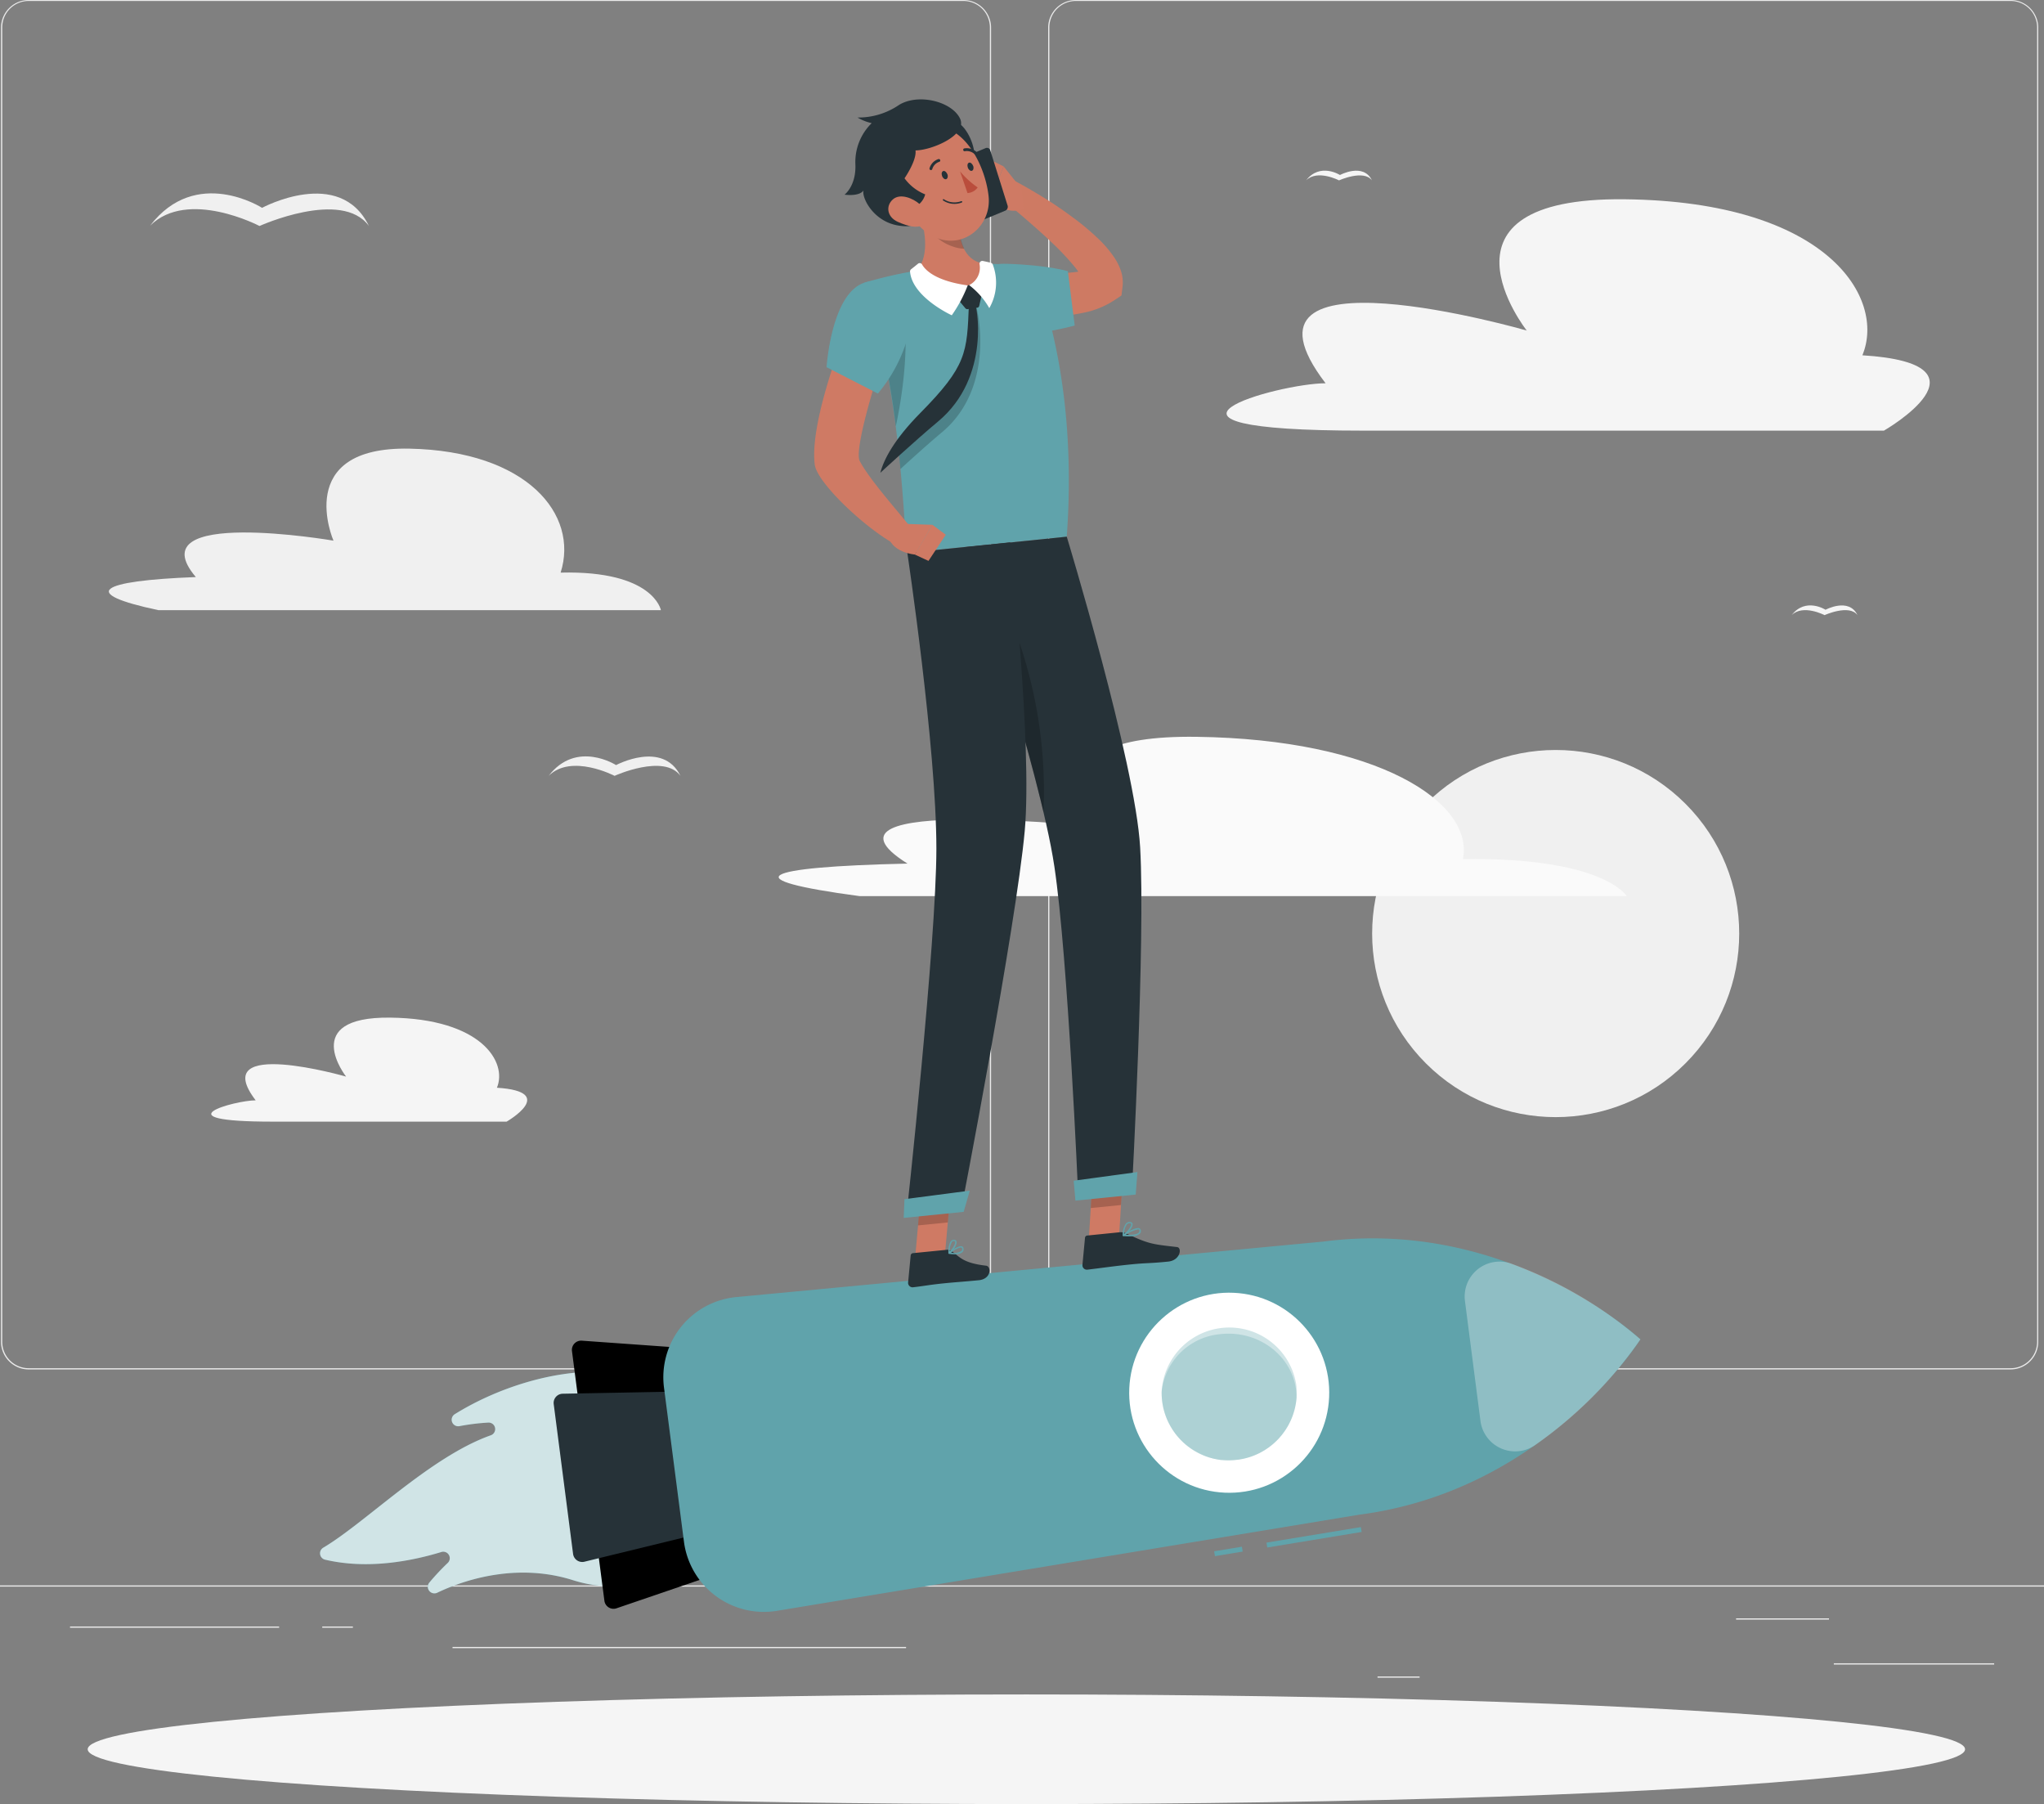<?xml version="1.0" encoding="UTF-8" standalone="no"?>
<svg
   viewBox="0 0 422.195 372.56"
   version="1.1"
   id="svg36125"
   width="422.195"
   height="372.56"
   xmlns="http://www.w3.org/2000/svg"
   xmlns:svg="http://www.w3.org/2000/svg">
  <rect x="0" y="0" width="422.195" height="372.56" fill="#808080" stroke="none"/>
  <defs
     id="defs36129" />
  <g
     id="freepik--background-complete--inject-35"
     transform="translate(-37.998,-55)">
    <rect
       y="382.4"
       width="422.195"
       height="0.25"
       style="fill:#ebebeb;stroke-width:0.919"
       id="rect35976"
       x="37.998" />
    <rect
       x="416.78"
       y="398.49"
       width="33.12"
       height="0.25"
       style="fill:#ebebeb"
       id="rect35978" />
    <rect
       x="322.53"
       y="401.21"
       width="8.69"
       height="0.25"
       style="fill:#ebebeb"
       id="rect35980" />
    <rect
       x="396.59"
       y="389.21"
       width="19.19"
       height="0.25"
       style="fill:#ebebeb"
       id="rect35982" />
    <rect
       x="52.46"
       y="390.89"
       width="43.19"
       height="0.25"
       style="fill:#ebebeb"
       id="rect35984" />
    <rect
       x="104.56"
       y="390.89"
       width="6.33"
       height="0.25"
       style="fill:#ebebeb"
       id="rect35986" />
    <rect
       x="131.47"
       y="395.11"
       width="93.68"
       height="0.25"
       style="fill:#ebebeb"
       id="rect35988" />
    <path
       d="M 237,337.8 H 43.91 a 5.71,5.71 0 0 1 -5.7,-5.71 V 60.66 A 5.71,5.71 0 0 1 43.91,55 H 237 a 5.71,5.71 0 0 1 5.71,5.71 V 332.09 A 5.71,5.71 0 0 1 237,337.8 Z M 43.91,55.2 a 5.46,5.46 0 0 0 -5.45,5.46 v 271.43 a 5.46,5.46 0 0 0 5.45,5.46 H 237 a 5.47,5.47 0 0 0 5.46,-5.46 V 60.66 A 5.47,5.47 0 0 0 237,55.2 Z"
       style="fill:#ebebeb"
       id="path35990" />
    <path
       d="m 453.31,337.8 h -193.1 a 5.72,5.72 0 0 1 -5.71,-5.71 V 60.66 A 5.72,5.72 0 0 1 260.21,55 h 193.1 a 5.71,5.71 0 0 1 5.69,5.66 v 271.43 a 5.71,5.71 0 0 1 -5.69,5.71 z M 260.21,55.2 a 5.47,5.47 0 0 0 -5.46,5.46 v 271.43 a 5.47,5.47 0 0 0 5.46,5.46 h 193.1 a 5.47,5.47 0 0 0 5.46,-5.46 V 60.66 a 5.47,5.47 0 0 0 -5.46,-5.46 z"
       style="fill:#ebebeb"
       id="path35992" />
    <circle
       cx="359.33"
       cy="247.79"
       r="37.91"
       transform="rotate(-45,359.329,247.791)"
       style="fill:#f0f0f0"
       id="circle35994" />
    <path
       d="m 70.7,181 h 103.81 c 0,0 -1.5,-8.22 -20.71,-7.75 3.81,-12 -6.94,-25.1 -31.19,-25.6 -24.25,-0.5 -15.73,19 -15.73,19 0,0 -40.76,-7 -28.43,7.52 -20.2,0.77 -24.19,3.35 -7.75,6.83 z"
       style="fill:#f0f0f0"
       id="path35996" />
    <path
       d="m 340.17,232.41 c 2.36,-11.81 -17.82,-24.75 -55,-25.25 -37.18,-0.5 -18.53,18.77 -18.53,18.77 0,0 -64.21,-7 -41.2,7.41 -30.62,0.69 -36,3.24 -9.87,6.72 H 374 c 0,0 -4.66,-8.06 -33.83,-7.65 z"
       style="fill:#fafafa"
       id="path35998" />
    <path
       d="m 319.57,143.93 h 107.56 c 0,0 24,-13.78 -4.45,-15.56 4.89,-11.78 -7.12,-31.76 -49.11,-32.22 -41.99,-0.46 -20.22,27.11 -20.22,27.11 0,0 -64,-18.45 -41.55,10.89 -9.8,0 -44.67,9.78 7.77,9.78 z"
       style="fill:#f5f5f5"
       id="path36000" />
    <path
       d="m 94.31,286.63 h 48.33 c 0,0 10.79,-6.19 -2,-7 2.2,-5.29 -3.2,-14.27 -22.07,-14.48 -18.87,-0.21 -9.08,12.18 -9.08,12.18 0,0 -28.76,-8.28 -18.68,4.9 -4.39,0.01 -20.07,4.4 3.5,4.4 z"
       style="fill:#f5f5f5"
       id="path36002" />
    <path
       d="m 92.13,97.92 c 0,0 -13.64,-8.74 -23.13,3.69 7.79,-7.72 22.6,0.06 22.6,0.06 0,0 17,-7.7 22.6,0 -6.03,-12.41 -22.07,-3.75 -22.07,-3.75 z"
       style="fill:#f0f0f0"
       id="path36004" />
    <path
       d="m 165.25,213 c 0,0 -8.2,-5.26 -13.92,2.22 4.7,-4.65 13.61,0 13.61,0 0,0 10.2,-4.64 13.61,0 -3.64,-7.4 -13.3,-2.22 -13.3,-2.22 z"
       style="fill:#f0f0f0"
       id="path36006" />
    <path
       d="m 314.77,91.14 c 0,0 -4.1,-2.63 -7,1.11 2.35,-2.33 6.81,0 6.81,0 0,0 5.1,-2.31 6.8,0 -1.78,-3.72 -6.61,-1.11 -6.61,-1.11 z"
       style="fill:#f5f5f5"
       id="path36008" />
    <path
       d="m 415.07,180.92 c 0,0 -4.11,-2.63 -7,1.11 2.34,-2.32 6.8,0 6.8,0 0,0 5.1,-2.32 6.8,0 -1.78,-3.72 -6.6,-1.11 -6.6,-1.11 z"
       style="fill:#f5f5f5"
       id="path36010" />
  </g>
  <g
     id="freepik--Shadow--inject-35"
     transform="translate(-37.998,-55)">
    <ellipse
       id="freepik--path--inject-35"
       cx="250"
       cy="416.24"
       rx="193.89"
       ry="11.32"
       style="fill:#f5f5f5" />
  </g>
  <g
     id="freepik--Rocket--inject-35"
     transform="translate(-37.998,-55)">
    <path
       d="m 184.36,356.77 c 3.41,19.74 -12.51,29.46 -28,24.56 -10.55,-3.35 -21,-0.78 -28.08,2.6 a 1.36,1.36 0 0 1 -1.61,-2.1 48.9,48.9 0 0 1 3.81,-4.07 1.34,1.34 0 0 0 -1.33,-2.25 c -6.16,1.88 -15.24,3.64 -24,1.58 a 1.35,1.35 0 0 1 -0.38,-2.48 c 8.75,-5.18 22.1,-18.79 34.61,-23.21 a 1.35,1.35 0 0 0 -0.53,-2.62 45.62,45.62 0 0 0 -5.88,0.72 1.35,1.35 0 0 1 -1,-2.48 c 17.54,-10.89 48.03,-15.46 52.39,9.75 z"
       style="fill:#60a3ab"
       id="path36015" />
    <path
       d="m 184.36,356.77 c 3.41,19.74 -12.51,29.46 -28,24.56 -10.55,-3.35 -21,-0.78 -28.08,2.6 a 1.36,1.36 0 0 1 -1.61,-2.1 48.9,48.9 0 0 1 3.81,-4.07 1.34,1.34 0 0 0 -1.33,-2.25 c -6.16,1.88 -15.24,3.64 -24,1.58 a 1.35,1.35 0 0 1 -0.38,-2.48 c 8.75,-5.18 22.1,-18.79 34.61,-23.21 a 1.35,1.35 0 0 0 -0.53,-2.62 45.62,45.62 0 0 0 -5.88,0.72 1.35,1.35 0 0 1 -1,-2.48 c 17.54,-10.89 48.03,-15.46 52.39,9.75 z"
       style="opacity:0.7;fill:#ffffff"
       id="path36017" />
    <path
       d="M 162.84,385.58 156.14,334 a 1.91,1.91 0 0 1 2,-2.14 l 32.5,2.32 a 1.9,1.9 0 0 1 1.75,1.65 l 5,38.79 a 1.9,1.9 0 0 1 -1.28,2 l -30.83,10.53 a 1.9,1.9 0 0 1 -2.44,-1.57 z"
       id="path36019" />
    <path
       d="m 156.37,375.9 -4,-30.94 a 1.9,1.9 0 0 1 1.85,-2.14 l 37.32,-0.7 a 1.9,1.9 0 0 1 1.92,1.66 l 3,22.79 a 1.91,1.91 0 0 1 -1.44,2.09 l -36.26,8.84 a 1.91,1.91 0 0 1 -2.39,-1.6 z"
       style="fill:#263238"
       id="path36021" />
    <rect
       x="299.56"
       y="371.94"
       width="19.76"
       height="1.02"
       transform="rotate(-9.35,309.543,372.588)"
       style="fill:#60a3ab"
       id="rect36023" />
    <rect
       x="288.84"
       y="374.86"
       width="5.81"
       height="1.02"
       transform="rotate(-9.35,291.829,375.448)"
       style="fill:#60a3ab"
       id="rect36025" />
    <path
       d="m 376.83,331.59 c 0,0 -26.89,-25.19 -65.41,-20.2 l -121.33,11.47 a 16.64,16.64 0 0 0 -14.94,18.71 l 4.12,31.8 a 16.64,16.64 0 0 0 19.22,14.28 L 318.74,367.8 c 38.51,-4.99 58.09,-36.21 58.09,-36.21 z"
       style="fill:#60a3ab"
       id="path36027" />
    <path
       d="m 376.83,331.59 a 86.69,86.69 0 0 1 -21.74,21.83 7.22,7.22 0 0 1 -11.3,-5 l -3.2,-24.75 a 7.21,7.21 0 0 1 9.67,-7.68 86.33,86.33 0 0 1 26.57,15.6 z"
       style="opacity:0.3;fill:#ffffff"
       id="path36029" />
    <circle
       cx="291.89"
       cy="342.6"
       r="20.66"
       transform="rotate(-87.44,291.9,342.604)"
       style="fill:#ffffff"
       id="circle36031" />
    <path
       d="m 305.8,343.72 a 14,14 0 0 1 -12.12,12.73 c -0.2,0 -0.41,0.05 -0.62,0.06 a 13.88,13.88 0 0 1 -2.66,0 c -0.31,0 -0.63,-0.07 -0.93,-0.12 l -0.67,-0.13 a 14,14 0 0 1 -10.75,-11.83 15,15 0 0 1 -0.11,-2 14,14 0 0 1 27.79,-1.59 13.52,13.52 0 0 1 0.07,2.88 z"
       style="opacity:0.3;fill:#60a3ab"
       id="path36033" />
    <path
       d="m 305.8,343.72 a 14,14 0 0 1 -12.12,12.73 c -0.2,0 -0.41,0.05 -0.62,0.06 a 14.74,14.74 0 0 1 -2.66,0 c -0.31,0 -0.63,-0.07 -0.93,-0.12 l -0.67,-0.13 a 14,14 0 0 1 -10.75,-11.83 15,15 0 0 1 -0.11,-2 13.35,13.35 0 0 1 12.06,-11.91 c 7.65,-0.91 14.66,4.16 15.68,11.32 a 13.35,13.35 0 0 1 0.12,1.88 z"
       style="opacity:0.3;fill:#60a3ab"
       id="path36035" />
  </g>
  <g
     id="freepik--Character--inject-35"
     transform="translate(-37.998,-55)">
    <polygon
       points="270,296.48 263.75,297.1 262.87,311.38 269.12,310.76 "
       style="fill:#cf7a64"
       id="polygon36038" />
    <polygon
       points="234.45,299.95 228.3,300.56 226.99,315.09 233.14,314.48 "
       style="fill:#cf7a64"
       id="polygon36040" />
    <path
       d="m 233.49,313.1 -6.92,0.69 a 0.53,0.53 0 0 0 -0.47,0.47 l -0.53,5.58 a 0.93,0.93 0 0 0 1,1 c 2.41,-0.28 3.56,-0.54 6.6,-0.84 1.87,-0.19 4.38,-0.36 7,-0.62 2.62,-0.26 2.61,-2.84 1.52,-3 -4.87,-0.56 -5.47,-1.84 -7.16,-3.05 a 1.53,1.53 0 0 0 -1.04,-0.23 z"
       style="fill:#263238"
       id="path36042" />
    <path
       d="m 269.3,309.47 -6.72,0.68 a 0.51,0.51 0 0 0 -0.47,0.47 l -0.53,5.58 a 0.92,0.92 0 0 0 1,1 c 2.42,-0.28 5.9,-0.78 8.95,-1.08 3.57,-0.36 3.59,-0.17 7.77,-0.59 2.52,-0.26 2.9,-2.88 1.82,-3 -4.95,-0.57 -5.81,-0.59 -10.3,-2.73 a 3,3 0 0 0 -1.52,-0.33 z"
       style="fill:#263238"
       id="path36044" />
    <path
       d="m 245.33,110.94 c 1.56,0.14 3.32,0.31 5,0.39 1.68,0.08 3.36,0.14 5,0.14 a 41.78,41.78 0 0 0 4.73,-0.28 12.67,12.67 0 0 0 3.62,-0.93 l -1.84,2.82 c 0,0.33 0.07,0.33 0,0.13 a 4,4 0 0 0 -0.36,-0.88 14.59,14.59 0 0 0 -1.65,-2.4 53.85,53.85 0 0 0 -4.63,-4.89 c -1.68,-1.61 -3.45,-3.17 -5.24,-4.72 -1.79,-1.55 -3.65,-3.09 -5.45,-4.58 l 2.4,-3.74 c 2.23,1.14 4.33,2.38 6.45,3.67 2.12,1.29 4.16,2.69 6.18,4.19 a 51.48,51.48 0 0 1 5.89,5 23.34,23.34 0 0 1 2.75,3.35 11.38,11.38 0 0 1 1.22,2.37 7.66,7.66 0 0 1 0.46,3.68 l -0.22,1.76 -1.64,1.09 a 18,18 0 0 1 -6.48,2.53 38.07,38.07 0 0 1 -6,0.74 c -1.94,0.11 -3.85,0.09 -5.74,0 -1.89,-0.09 -3.72,-0.23 -5.72,-0.53 z"
       style="fill:#ce7a63"
       id="path36046" />
    <path
       d="m 249,94 -3.68,-4.61 -2.76,6.61 c 0,0 3.34,3.93 6.88,2 z"
       style="fill:#cf7a64"
       id="path36048" />
    <polygon
       points="242.56,95.95 245.31,89.37 240.44,86.97 239.82,94.47 "
       style="fill:#cf7a64"
       id="polygon36050" />
    <path
       d="m 235.93,87.93 5.6,-2.32 a 0.71,0.71 0 0 1 1,0.4 l 3.61,11.51 a 0.88,0.88 0 0 1 -0.53,1 l -5.6,2.32 a 0.71,0.71 0 0 1 -1,-0.4 L 235.4,89 a 0.88,0.88 0 0 1 0.53,-1.07 z"
       style="fill:#263238"
       id="path36052" />
    <path
       d="m 239.23,121.92 c 4.07,4.92 20.75,0.31 20.75,0.31 L 258.57,111 c 0,0 -4.21,-1.26 -12.56,-1.52 -8.56,-0.31 -11.24,7.05 -6.78,12.44 z"
       style="fill:#60a3ab"
       id="path36054" />
    <polygon
       points="263.3,304.47 263.75,297.11 270,296.49 269.54,303.85 "
       style="opacity:0.2"
       id="polygon36056" />
    <polygon
       points="233.77,307.44 227.62,308.06 228.29,300.57 234.45,299.95 "
       style="opacity:0.2"
       id="polygon36058" />
    <path
       d="m 252.05,112.57 c 2.42,6.28 8.36,25 6.29,53.26 l -32.92,3.31 c -0.86,-5 -1,-32.49 -8.88,-55.76 a 86.6,86.6 0 0 1 10.85,-2.49 121.57,121.57 0 0 1 14,-1.41 61.39,61.39 0 0 1 7.17,0.41 4.24,4.24 0 0 1 3.49,2.68 z"
       style="fill:#60a3ab"
       id="path36060" />
    <path
       d="m 239.4,117.7 -1.29,0.17 c 0.13,11 0.29,14 -9.64,24.28 a 42.94,42.94 0 0 0 -4.86,5.92 c 0.13,1.3 0.26,2.56 0.38,3.78 2.57,-2.35 6,-5.43 8.56,-7.57 11.55,-9.64 7.18,-26.72 6.85,-26.58 z"
       style="opacity:0.2"
       id="path36062" />
    <path
       d="m 224.43,118.53 c 1,3.85 1,13.33 -1.4,24.51 A 159.64,159.64 0 0 0 217.3,115.7 v 0 c 2.13,-0.49 6.15,-0.78 7.13,2.83 z"
       style="opacity:0.2"
       id="path36064" />
    <path
       d="m 227.58,97.65 c 1.45,4.4 2.59,9.92 -0.19,13.24 0,0 2.38,4.37 10.75,3.53 7.64,-0.77 3.25,-4.94 3.25,-4.94 -5.18,-0.69 -5.69,-6.91 -5.25,-10.49 z"
       style="fill:#cf7a64"
       id="path36066" />
    <path
       d="m 238.5,114 2,1.82 a 0.55,0.55 0 0 1 0.17,0.51 l -0.41,1.83 a 0.49,0.49 0 0 1 -0.42,0.39 l -1.95,0.29 a 0.54,0.54 0 0 1 -0.49,-0.18 l -1.34,-1.6 a 0.53,0.53 0 0 1 0,-0.65 l 1.67,-2.34 A 0.53,0.53 0 0 1 238.5,114 Z"
       style="fill:#263238"
       id="path36068" />
    <path
       d="m 237.88,113.94 a 28.51,28.51 0 0 1 -3.29,6.17 c 0,0 -8.13,-3.7 -8.62,-9 a 0.58,0.58 0 0 1 0.22,-0.51 c 0.31,-0.24 0.87,-0.68 1.4,-1.12 a 0.56,0.56 0 0 1 0.86,0.13 c 0.65,1.15 2.75,3.39 9.43,4.33 z"
       style="fill:#ffffff"
       id="path36070" />
    <path
       d="m 238.17,113.88 a 15.62,15.62 0 0 1 4.17,4.75 10.58,10.58 0 0 0 0.72,-9 0.62,0.62 0 0 0 -0.4,-0.36 c -0.35,-0.09 -1,-0.25 -1.67,-0.38 a 0.58,0.58 0 0 0 -0.67,0.64 4,4 0 0 1 -2.15,4.35 z"
       style="fill:#ffffff"
       id="path36072" />
    <path
       d="m 239.34,117.63 c 0.32,-0.14 3.56,15.16 -7.62,24.45 -4.56,3.79 -11.89,10.56 -11.88,10.55 0.68,-2.69 2.82,-6.84 8.19,-12.28 9.71,-9.83 9.7,-12.5 10.1,-22.5 z"
       style="fill:#263238"
       id="path36074" />
    <path
       d="m 236.14,99 a 13.61,13.61 0 0 0 1,7.37 8,8 0 0 1 -2.33,-0.46 c -3,-1 -4.65,-3 -6.5,-6 -0.21,-0.79 -0.44,-1.55 -0.68,-2.29 z"
       style="opacity:0.2"
       id="path36076" />
    <path
       d="m 232.77,84 c 1.19,-9.41 8.11,0.55 6.19,5.23 -1.18,2.86 -6.48,-2.96 -6.19,-5.23 z"
       style="fill:#263238"
       id="path36078" />
    <path
       d="m 223.25,92.54 c 2.37,5.72 3.47,9.19 7.43,11.23 5.95,3.09 12.16,-1.91 11.52,-8.19 -0.57,-5.65 -4.35,-14.06 -10.81,-14.54 a 8.18,8.18 0 0 0 -8.14,11.5 z"
       style="fill:#cf7a64"
       id="path36080" />
    <path
       d="m 225.92,98.07 a 4,4 0 0 0 3.18,-2.93 9.82,9.82 0 0 1 -4.27,-3.32 c 0,0 2.54,-3.65 2.27,-5.76 3.26,0 10.9,-3.15 9.17,-6.63 -1.73,-3.48 -8.59,-5.21 -12.59,-2.75 a 14.92,14.92 0 0 1 -8.56,2.59 10,10 0 0 0 2.93,1.16 11.23,11.23 0 0 0 -3.37,8.5 c 0.19,4.47 -2.24,6.27 -2.24,6.27 0,0 3,0.45 3.92,-0.87 -0.41,1.46 2.06,6.58 7.49,7.29 6.08,0.79 2.07,-3.55 2.07,-3.55 z"
       style="fill:#263238"
       id="path36082" />
    <path
       d="m 223.43,100.81 c 2.25,1 4,1.34 5.16,0.66 1.16,-0.68 0.83,-3 -0.65,-4.33 -1.33,-1.17 -3.95,-2.28 -5.47,-1 -1.52,1.28 -1.36,3.61 0.96,4.67 z"
       style="fill:#cf7a64"
       id="path36084" />
    <path
       d="m 258.34,165.83 c 0,0 14.16,46.56 15.16,64.17 1.1,19.27 -1.68,70.48 -1.68,70.48 l -11.13,1.13 c 0,0 -2.08,-48.76 -4.9,-67.62 -3.06,-20.47 -18.43,-66 -18.43,-66 z"
       style="fill:#263238"
       id="path36086" />
    <path
       d="M 248.59,187.78 246.84,198 c 2.45,8.27 4.9,17.08 6.69,24.73 a 95.68,95.68 0 0 0 -4.94,-34.95 z"
       style="opacity:0.2"
       id="path36088" />
    <path
       d="m 259.77,298.83 c 0,0 0.36,4.11 0.36,4.11 l 12.45,-1.25 0.36,-4.65 z"
       style="fill:#60a3ab"
       id="path36090" />
    <path
       d="m 246.66,167 c 0,0 4.61,41.63 3,59.6 -1.79,19.67 -13.18,78.51 -13.18,78.51 l -11.27,1.13 c 0,0 6.2,-56.74 6.2,-76 0,-20.95 -6,-61.06 -6,-61.06 z"
       style="fill:#263238"
       id="path36092" />
    <path
       d="m 224.82,302.64 c 0,0 -0.16,3.87 -0.16,3.87 l 12.39,-1.25 1.26,-4.38 z"
       style="fill:#60a3ab"
       id="path36094" />
    <path
       d="m 232.58,91.32 c 0.16,0.48 0.55,0.78 0.85,0.68 0.3,-0.1 0.43,-0.57 0.26,-1 -0.17,-0.43 -0.54,-0.78 -0.85,-0.68 -0.31,0.1 -0.43,0.52 -0.26,1 z"
       style="fill:#263238"
       id="path36096" />
    <path
       d="m 237.9,89.59 c 0.16,0.48 0.55,0.78 0.85,0.68 0.3,-0.1 0.43,-0.57 0.26,-1 -0.17,-0.43 -0.54,-0.78 -0.85,-0.68 -0.31,0.1 -0.42,0.53 -0.26,1 z"
       style="fill:#263238"
       id="path36098" />
    <path
       d="m 236.29,90.38 a 18.65,18.65 0 0 0 3.65,3.33 2.78,2.78 0 0 1 -2.1,1.16 z"
       style="fill:#ba4d3c"
       id="path36100" />
    <path
       d="m 236.66,96.82 a 0.15,0.15 0 0 0 0.08,-0.19 0.16,0.16 0 0 0 -0.19,-0.09 4,4 0 0 1 -3.56,-0.37 0.15,0.15 0 0 0 -0.21,0 0.16,0.16 0 0 0 0,0.21 4.2,4.2 0 0 0 3.88,0.44 z"
       style="fill:#263238"
       id="path36102" />
    <path
       d="m 230.38,90.11 a 0.29,0.29 0 0 0 0.18,-0.18 2.24,2.24 0 0 1 1.44,-1.51 0.28,0.28 0 0 0 0.2,-0.36 0.3,0.3 0 0 0 -0.36,-0.21 2.81,2.81 0 0 0 -1.84,1.88 0.3,0.3 0 0 0 0.38,0.38 z"
       style="fill:#263238"
       id="path36104" />
    <path
       d="m 239.63,86.91 a 0.28,0.28 0 0 0 0.11,-0.08 0.3,0.3 0 0 0 0,-0.41 3,3 0 0 0 -2.58,-0.77 0.29,0.29 0 0 0 -0.2,0.36 0.29,0.29 0 0 0 0.36,0.21 v 0 a 2.37,2.37 0 0 1 2,0.63 0.3,0.3 0 0 0 0.31,0.06 z"
       style="fill:#263238"
       id="path36106" />
    <path
       d="m 212.62,123.53 8.38,3.39 c 0,0 -6.9,20.52 -5.41,23.3 2,3.78 7.41,9.81 10.62,13.82 a 8.68,8.68 0 0 1 -2,4.07 c -6.74,-3.2 -17.36,-13.25 -17.91,-17.1 -1.21,-8.78 6.32,-27.48 6.32,-27.48 z"
       style="fill:#cf7a64"
       id="path36108" />
    <path
       d="m 216.54,113.38 c -6.85,2.22 -7.81,17.45 -7.81,17.45 l 10.6,5.44 a 31.43,31.43 0 0 0 6.4,-12.49 c 1.85,-7.73 -3.17,-12.35 -9.19,-10.4 z"
       style="fill:#60a3ab"
       id="path36110" />
    <path
       d="m 235.66,314 a 1.79,1.79 0 0 0 1.14,-0.43 0.86,0.86 0 0 0 0.21,-0.8 0.48,0.48 0 0 0 -0.3,-0.38 c -0.72,-0.28 -2.56,1.13 -2.77,1.29 a 0.16,0.16 0 0 0 0,0.16 0.13,0.13 0 0 0 0.12,0.1 6.67,6.67 0 0 0 1.6,0.06 z m 0.75,-1.36 a 0.43,0.43 0 0 1 0.2,0 0.19,0.19 0 0 1 0.11,0.16 0.6,0.6 0 0 1 -0.13,0.55 3,3 0 0 1 -2.17,0.33 5.81,5.81 0 0 1 1.99,-1.08 z"
       style="fill:#60a3ab"
       id="path36112" />
    <path
       d="m 234.05,313.91 c 0,0 0,0 0.07,0 0.6,-0.41 1.66,-1.88 1.44,-2.55 a 0.49,0.49 0 0 0 -0.51,-0.33 0.78,0.78 0 0 0 -0.6,0.25 c -0.64,0.65 -0.56,2.44 -0.56,2.51 a 0.13,0.13 0 0 0 0.08,0.13 z m 0.93,-2.62 h 0.07 c 0.19,0 0.22,0.09 0.23,0.12 0.13,0.4 -0.53,1.5 -1.1,2 a 3.41,3.41 0 0 1 0.49,-2 0.49,0.49 0 0 1 0.33,-0.12 z"
       style="fill:#60a3ab"
       id="path36114" />
    <path
       d="m 272,310.29 a 2.24,2.24 0 0 0 1.44,-0.53 0.77,0.77 0 0 0 0.19,-0.73 0.51,0.51 0 0 0 -0.29,-0.37 c -0.8,-0.34 -3.12,1.16 -3.38,1.33 a 0.17,0.17 0 0 0 -0.06,0.16 0.15,0.15 0 0 0 0.13,0.11 10.59,10.59 0 0 0 1.97,0.03 z m 0.95,-1.39 a 0.6,0.6 0 0 1 0.28,0 0.18,0.18 0 0 1 0.11,0.15 0.51,0.51 0 0 1 -0.12,0.48 c -0.33,0.38 -1.34,0.53 -2.73,0.45 A 8,8 0 0 1 273,308.9 Z"
       style="fill:#60a3ab"
       id="path36116" />
    <path
       d="m 270.06,310.26 h 0.06 c 0.7,-0.4 2,-1.88 1.81,-2.56 -0.05,-0.16 -0.19,-0.35 -0.6,-0.35 a 1,1 0 0 0 -0.77,0.33 4,4 0 0 0 -0.66,2.46 0.14,0.14 0 0 0 0.07,0.12 0.1,0.1 0 0 0 0.09,0 z m 1.19,-2.64 h 0.09 c 0.27,0 0.3,0.1 0.31,0.13 0.12,0.41 -0.75,1.56 -1.46,2.09 a 3.41,3.41 0 0 1 0.58,-2 0.79,0.79 0 0 1 0.48,-0.22 z"
       style="fill:#60a3ab"
       id="path36118" />
    <path
       d="m 224.7,163.18 5.89,0.2 -3.59,6.14 c 0,0 -5.15,-0.35 -5.67,-4.37 z"
       style="fill:#cf7a64"
       id="path36120" />
    <polygon
       points="226.95,169.52 230.59,163.38 233.35,165.43 229.78,170.83 "
       style="fill:#cf7a64"
       id="polygon36122" />
  </g>
</svg>
